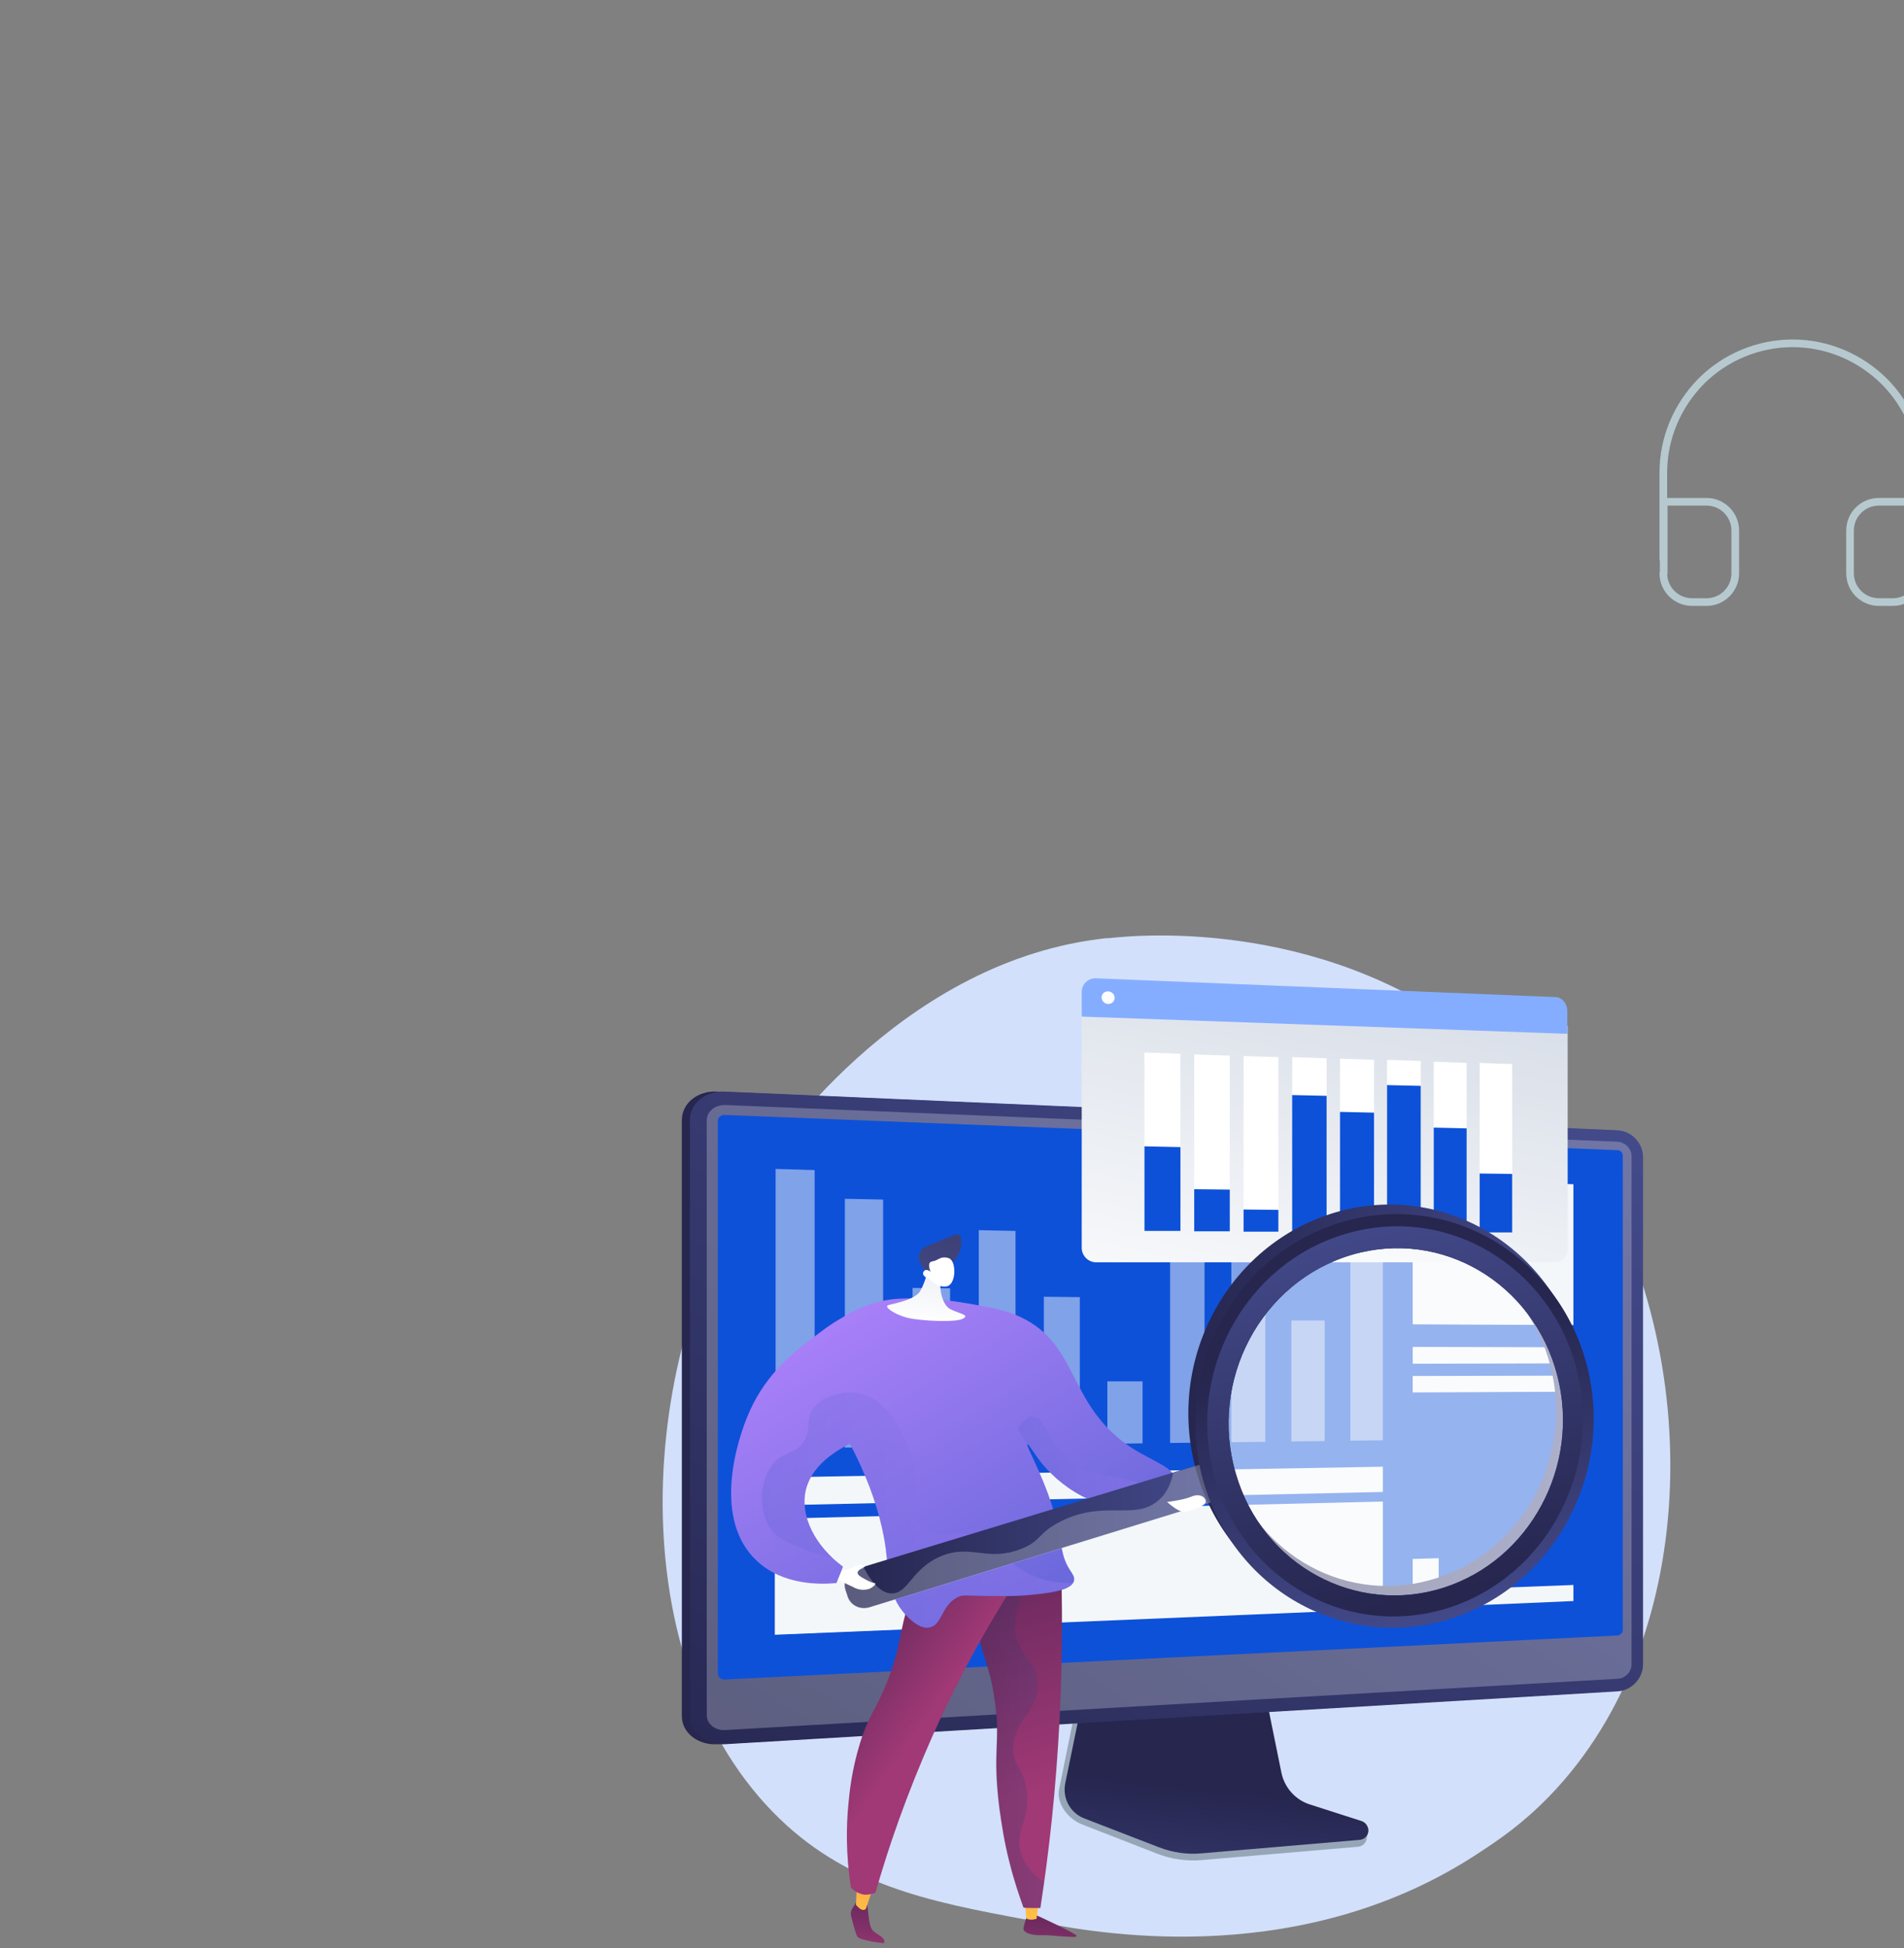 <?xml version="1.0" encoding="utf-8"?>
<!-- Generator: Adobe Illustrator 25.2.1, SVG Export Plug-In . SVG Version: 6.00 Build 0)  -->
<svg version="1.1" id="Layer_1" xmlns="http://www.w3.org/2000/svg" xmlns:xlink="http://www.w3.org/1999/xlink" x="0px" y="0px"
	 width="497.6px" height="509px" viewBox="0 0 497.6 509" style="enable-background:new 0 0 497.6 509;" xml:space="preserve">
<rect x="0" y="0" width="497.6" height="509" fill="#808080" stroke="none"/>
<style type="text/css">
	.st0{fill:none;stroke:#B6C9CF;stroke-width:2;stroke-linecap:round;stroke-linejoin:round;}
	.st1{fill:#D3E0FB;}
	.st2{fill:#97A6B7;}
	.st3{fill:url(#SVGID_1_);}
	.st4{fill:url(#SVGID_2_);}
	.st5{fill:url(#SVGID_3_);}
	.st6{opacity:0.3;fill:#D8DEE8;enable-background:new    ;}
	.st7{fill:#0D51D9;}
	.st8{fill:#F4F7FA;}
	.st9{opacity:0.7;}
	.st10{opacity:0.7;fill:#F4F7FA;enable-background:new    ;}
	.st11{fill:url(#SVGID_4_);}
	.st12{fill:#85ADFF;}
	.st13{fill:#FFFFFF;}
	.st14{fill:url(#SVGID_5_);}
	.st15{fill:url(#SVGID_6_);}
	.st16{fill:url(#SVGID_7_);}
	.st17{fill:url(#SVGID_8_);}
	.st18{fill:url(#SVGID_9_);}
	.st19{opacity:0.25;fill:url(#SVGID_10_);enable-background:new    ;}
	.st20{fill:url(#SVGID_11_);}
	.st21{fill:url(#SVGID_12_);}
	.st22{fill:url(#SVGID_13_);}
	.st23{fill:url(#SVGID_14_);}
	.st24{opacity:0.3;fill:url(#SVGID_15_);enable-background:new    ;}
	.st25{fill:url(#SVGID_16_);}
	.st26{opacity:0.3;fill:url(#SVGID_17_);enable-background:new    ;}
	.st27{fill:url(#SVGID_18_);}
	.st28{fill:url(#SVGID_19_);}
	.st29{opacity:0.56;fill:#FFFFFF;enable-background:new    ;}
	.st30{fill:url(#SVGID_20_);}
	.st31{fill:url(#SVGID_21_);}
	.st32{clip-path:url(#SVGID_23_);}
	.st33{clip-path:url(#SVGID_25_);}
	.st34{fill:none;stroke:#B6C9CF;stroke-width:6;stroke-linecap:round;stroke-linejoin:round;}
</style>
<g>
	<path class="st0" d="M434.7,146v-22.5c0-9,3.6-17.5,9.9-23.9c6.3-6.3,14.9-9.9,23.9-9.9c9,0,17.5,3.6,23.9,9.9
		c6.3,6.3,9.9,14.9,9.9,23.9V146"/>
	<path class="st0" d="M502.2,149.8c0,2-0.8,3.9-2.2,5.3s-3.3,2.2-5.3,2.2H491c-2,0-3.9-0.8-5.3-2.2s-2.2-3.3-2.2-5.3v-11.2
		c0-2,0.8-3.9,2.2-5.3c1.4-1.4,3.3-2.2,5.3-2.2h11.2V149.8z M434.7,149.8c0,2,0.8,3.9,2.2,5.3s3.3,2.2,5.3,2.2h3.8
		c2,0,3.9-0.8,5.3-2.2s2.2-3.3,2.2-5.3v-11.2c0-2-0.8-3.9-2.2-5.3c-1.4-1.4-3.3-2.2-5.3-2.2h-11.2V149.8z"/>
</g>
<g>
	<path class="st1" d="M404.8,469.4c-6.9,7.1-13,11.2-17.7,14.3c-45.8,30.6-98.1,21.8-114.3,18.7c-26.1-4.9-48.1-8.3-67.1-25.4
		c-43-38.9-40.9-119.9-8.1-170.1c3.9-6,36.7-54.6,89.2-61.5c1.3-0.2,2.2-0.3,3.1-0.3c8.1-0.9,58.4-5.4,99.4,29
		c5.9,4.9,15.3,13.8,24.1,27.3C445.5,350.9,445.6,427.5,404.8,469.4z"/>
	<path class="st2" d="M341.7,473c-3.7-1.2-6.5-4.4-7.3-8.3l-5.4-26.9l-46.5,1.6l-5.7,28c-0.8,3.9,2.4,7.9,6.1,9.3l19.5,7.6
		c3.6,1.4,7.5,2,11.4,1.7l41.1-3.5c1.2-0.1,2.2-1,2.3-2.3c0.1-1.2,1-2.6-0.2-3L341.7,473z"/>
	
		<linearGradient id="SVGID_1_" gradientUnits="userSpaceOnUse" x1="492.574" y1="-155.987" x2="498.373" y2="-99.927" gradientTransform="matrix(1 0 0 -1 -179.95 367.5)">
		<stop  offset="0" style="stop-color:#444B8C"/>
		<stop  offset="0.996" style="stop-color:#26264F"/>
	</linearGradient>
	<path class="st3" d="M342.2,471.4c-3.7-1.2-6.5-4.4-7.3-8.2l-5.4-26.6l-45.4,1.6l-5.7,27.7c-0.8,3.9,1.3,7.8,5,9.2l19.4,7.5
		c3.6,1.4,7.5,2,11.4,1.6l41.1-3.5c1.2-0.1,2.2-1,2.3-2.2c0.1-1.2-0.6-2.3-1.7-2.7L342.2,471.4z"/>
	
		<linearGradient id="SVGID_2_" gradientUnits="userSpaceOnUse" x1="452.324" y1="0.431" x2="391.108" y2="-6.657" gradientTransform="matrix(1 0 0 -1 -179.95 367.5)">
		<stop  offset="0" style="stop-color:#444B8C"/>
		<stop  offset="0.395" style="stop-color:#383C74"/>
		<stop  offset="0.996" style="stop-color:#26264F"/>
	</linearGradient>
	<path class="st4" d="M187.4,455.7c-5,0.3-9.2-3-9.2-7.3V292.6c0-4.3,4.1-7.7,9.2-7.4l233.2,10.1c3.7,0.2,6.7,3.3,6.7,7v132.5
		c0,3.7-3,6.9-6.7,7.1L187.4,455.7z"/>
	
		<linearGradient id="SVGID_3_" gradientUnits="userSpaceOnUse" x1="556.514" y1="112.847" x2="392.198" y2="-137.171" gradientTransform="matrix(1 0 0 -1 -179.95 367.5)">
		<stop  offset="0" style="stop-color:#444B8C"/>
		<stop  offset="0.996" style="stop-color:#26264F"/>
	</linearGradient>
	<path class="st5" d="M189.5,455.7c-5,0.3-9.2-3-9.2-7.3V292.6c0-4.3,4.1-7.7,9.2-7.4l233.2,10.1c3.7,0.2,6.7,3.3,6.7,7v132.5
		c0,3.7-3,6.9-6.7,7.1L189.5,455.7z"/>
	<path class="st6" d="M422.8,298.3l-233.2-9.6c-2.7-0.1-4.9,1.7-4.9,4v121.2v34.2c0,2.3,2.2,4.1,4.9,3.9l233.2-13.4
		c2-0.1,3.6-1.8,3.6-3.8v-30.3V302.1C426.4,300.1,424.7,298.4,422.8,298.3z"/>
	<path class="st7" d="M189.5,438.8c-1,0.1-1.9-0.6-1.9-1.5V292.8c0-0.9,0.9-1.6,1.9-1.5l233.2,9.2c0.8,0,1.4,0.7,1.4,1.4v123.9
		c0,0.8-0.6,1.4-1.4,1.5L189.5,438.8z"/>
	<path class="st8" d="M202.5,427.1l56.1-2.3v-29.4l-56.1,1.4V427.1z"/>
	<g class="st9">
		<path class="st10" d="M352.9,376.4l8.5-0.1v-62.4l-8.5-0.2V376.4z"/>
		<path class="st10" d="M337.5,376.6l8.7-0.1V345l-8.7,0V376.6z"/>
		<path class="st10" d="M321.8,376.8l8.9-0.1v-69.6l-8.9-0.3V376.8z"/>
		<path class="st10" d="M305.8,377l9-0.1V317l-9-0.2V377z"/>
		<path class="st10" d="M289.4,377.2l9.2-0.1v-16.2l-9.2,0V377.2z"/>
		<path class="st10" d="M272.8,377.5l9.4-0.1v-38.5l-9.4-0.1V377.5z"/>
		<path class="st10" d="M255.8,377.7l9.6-0.1v-56l-9.6-0.2V377.7z"/>
		<path class="st10" d="M238.5,378l9.8-0.1v-41.3l-9.8-0.1V378z"/>
		<path class="st10" d="M220.8,378.2l10-0.1v-64.7l-10-0.2V378.2z"/>
		<path class="st10" d="M202.7,378.4l10.2-0.1v-72.6l-10.2-0.3V378.4z"/>
	</g>
	<path class="st8" d="M369.2,420.1l42-1.8v-4.2l-42,1.6V420.1z"/>
	<path class="st8" d="M369.2,363.8l42-0.2v-4.2l-42,0.1V363.8z"/>
	<path class="st8" d="M369.2,356.3l42-0.1V352l-42-0.1V356.3z"/>
	<path class="st8" d="M369.2,414.1l6.8-0.3v-6.7l-6.8,0.2V414.1z"/>
	<path class="st8" d="M217.9,408.5c3.6,0.1,4.1-1.9,7.6-2.1c6-0.3,7.4,5.5,13.2,5.4c4.7-0.1,5.9-4,10.5-3.5c3.4,0.3,4.1,2.6,7.5,2.9
		c0.7,0.1,1.3,0,2-0.1v13.6l-56.1,2.3V403c3,0.2,5.2,0.9,6.8,1.6C213,406.2,214.3,408.4,217.9,408.5z"/>
	<path class="st8" d="M369.2,346l42,0.2v-36.8l-42-1.2V346z"/>
	<path class="st8" d="M202.7,393.3l158.7-3.5v-6.6L202.7,386V393.3z"/>
	<path class="st8" d="M265.4,424.4l96-4v-28.1l-96,2.3V424.4z"/>
	
		<linearGradient id="SVGID_4_" gradientUnits="userSpaceOnUse" x1="535.68" y1="113.832" x2="510.068" y2="3.166" gradientTransform="matrix(1 0 0 -1 -179.95 367.5)">
		<stop  offset="0" style="stop-color:#D8DEE8"/>
		<stop  offset="1" style="stop-color:#FFFFFF"/>
	</linearGradient>
	<path class="st11" d="M282.7,263.4V326c0,2.1,1.7,3.8,3.8,3.8h119.9c1.8,0,3.3-1.6,3.3-3.5V268L282.7,263.4z"/>
	<path class="st12" d="M406.4,260.5l-119.9-4.9c-2.1-0.1-3.8,1.5-3.8,3.6v6.4l126.9,4.5v-6C409.6,262.2,408.2,260.5,406.4,260.5z"/>
	<path class="st13" d="M291.3,260.7c0,0.9-0.7,1.6-1.7,1.6c-0.9,0-1.7-0.8-1.7-1.7s0.7-1.6,1.7-1.6
		C290.6,259.1,291.3,259.8,291.3,260.7z"/>
	<path class="st13" d="M308.5,321.6l-9.4,0V275l9.4,0.3V321.6z"/>
	<path class="st7" d="M308.5,321.6l-9.4,0v-22.1l9.4,0.2V321.6z"/>
	<path class="st13" d="M321.4,321.7l-9.3,0v-46.2l9.3,0.3V321.7z"/>
	<path class="st7" d="M321.4,321.7l-9.3,0v-11l9.3,0.1V321.7z"/>
	<path class="st13" d="M334.1,321.8l-9.1,0v-45.9l9.1,0.3V321.8z"/>
	<path class="st7" d="M334.1,321.8l-9.1,0V316l9.1,0.1V321.8z"/>
	<path class="st13" d="M346.7,321.8l-9,0v-45.6l9,0.3V321.8z"/>
	<path class="st7" d="M346.7,321.8l-9,0v-35.7l9,0.2V321.8z"/>
	<path class="st13" d="M359.1,321.9l-8.9,0v-45.3l8.9,0.3V321.9z"/>
	<path class="st7" d="M359.1,321.9l-8.9,0v-31.4l8.9,0.2V321.9z"/>
	<path class="st13" d="M371.3,321.9l-8.8,0v-45l8.8,0.3V321.9z"/>
	<path class="st7" d="M371.3,321.9l-8.8,0v-38.4l8.8,0.2V321.9z"/>
	<path class="st13" d="M383.3,322l-8.6,0v-44.6l8.6,0.3V322z"/>
	<path class="st7" d="M383.3,322l-8.6,0v-27.4l8.6,0.2V322z"/>
	<path class="st13" d="M395.2,322l-8.5,0v-44.3l8.5,0.3V322z"/>
	<path class="st7" d="M395.2,322l-8.5,0v-15.4l8.5,0.1V322z"/>
	
		<linearGradient id="SVGID_5_" gradientUnits="userSpaceOnUse" x1="455.96" y1="-117.125" x2="453.373" y2="-149.07" gradientTransform="matrix(1 0 0 -1 -179.95 367.5)">
		<stop  offset="0" style="stop-color:#311944"/>
		<stop  offset="1" style="stop-color:#A03976"/>
	</linearGradient>
	<path class="st14" d="M271.1,500.5c0,0,10.1,4.6,10.3,5.3c0.2,0.7-6.5-0.3-9.2-0.2c-2.7,0.1-5-0.7-4.7-1.9c0.2-1.2,1.2-4,1.2-4
		L271.1,500.5z"/>
	
		<linearGradient id="SVGID_6_" gradientUnits="userSpaceOnUse" x1="449.435" y1="-134.898" x2="449.971" y2="-101.808" gradientTransform="matrix(1 0 0 -1 -179.95 367.5)">
		<stop  offset="0" style="stop-color:#FFC444"/>
		<stop  offset="0.996" style="stop-color:#F36F56"/>
	</linearGradient>
	<path class="st15" d="M271.5,496.8l-0.6,4.5c0,0-1.6,0.6-2.7-0.1l-0.4-5L271.5,496.8z"/>
	
		<linearGradient id="SVGID_7_" gradientUnits="userSpaceOnUse" x1="408.522" y1="-113.283" x2="405.935" y2="-145.227" gradientTransform="matrix(1 0 0 -1 -179.95 367.5)">
		<stop  offset="0" style="stop-color:#311944"/>
		<stop  offset="1" style="stop-color:#A03976"/>
	</linearGradient>
	<path class="st16" d="M223.9,496.8l-1.2,1.9c-0.3,0.5-0.4,1.2-0.3,1.8c0.4,1.6,1.2,4.6,1.6,5.4c0.5,1.1,7,1.8,7,1.8
		s0.6-0.8-0.8-1.8c-1.4-1-2.2-1.2-2.7-2.6c-0.5-1.5-0.8-5.6-0.8-5.6L223.9,496.8z"/>
	
		<linearGradient id="SVGID_8_" gradientUnits="userSpaceOnUse" x1="405.957" y1="-134.194" x2="406.493" y2="-101.103" gradientTransform="matrix(1 0 0 -1 -179.95 367.5)">
		<stop  offset="0" style="stop-color:#FFC444"/>
		<stop  offset="0.996" style="stop-color:#F36F56"/>
	</linearGradient>
	<path class="st17" d="M228.8,492c-0.4,0.3-2.5,6.7-2.5,6.7s-0.7,0.9-2-0.4c-1.3-1.3-0.6-0.6-0.6-0.6l0.3-6.3L228.8,492z"/>
	
		<linearGradient id="SVGID_9_" gradientUnits="userSpaceOnUse" x1="421.571" y1="11.898" x2="456.69" y2="-98.291" gradientTransform="matrix(1 0 0 -1 -179.95 367.5)">
		<stop  offset="0" style="stop-color:#311944"/>
		<stop  offset="1" style="stop-color:#A03976"/>
	</linearGradient>
	<path class="st18" d="M277.2,405.4c0.5,13.6,0.5,28.3-0.3,44.1c-0.9,17.7-2.7,34.1-5,49c-0.8,0-1.7,0-2.6,0c-0.6,0-1.2,0-1.8-0.1
		c-1.1-3.1-2.5-7.1-3.7-12c-1.3-5.1-2-9.7-2.6-14c-1.9-15.4,0.4-16.7-1.2-28.1c-1.4-10.1-3.4-10.5-5.7-24.8
		c-2.5-15.6-0.6-17.9,0.3-18.7C258.6,397.2,267.8,399.6,277.2,405.4z"/>
	
		<linearGradient id="SVGID_10_" gradientUnits="userSpaceOnUse" x1="457.462" y1="-81.343" x2="432.995" y2="-81.284" gradientTransform="matrix(1 0 0 -1 -179.95 367.5)">
		<stop  offset="0" style="stop-color:#444B8C"/>
		<stop  offset="0.996" style="stop-color:#26264F"/>
	</linearGradient>
	<path class="st19" d="M254.7,400.7c3.7-3.4,12.2-1.3,21.2,3.9c-10.4,11.2-11.5,18.4-10.3,23.1c1.4,5.3,5.6,6.9,5.6,12.7
		c0,7.1-6.5,9-6.4,16.6c0.1,5,2.9,5,3.6,11.1c0.8,7.3-2.9,9.8-1.8,15.2c0.5,2.3,2,5.4,6.2,8.5c-0.3,2.2-0.6,4.4-1,6.6
		c-0.8,0-1.7,0-2.6,0c-0.6,0-1.2,0-1.8-0.1c-1.1-3.1-2.5-7.1-3.7-12c-1.3-5.1-2-9.7-2.6-14c-1.9-15.4,0.4-16.7-1.2-28.1
		c-1.4-10.1-3.4-10.5-5.7-24.8C251.9,403.9,253.8,401.6,254.7,400.7z"/>
	
		<linearGradient id="SVGID_11_" gradientUnits="userSpaceOnUse" x1="379.868" y1="-48.864" x2="423.364" y2="-79.472" gradientTransform="matrix(1 0 0 -1 -179.95 367.5)">
		<stop  offset="0" style="stop-color:#311944"/>
		<stop  offset="1" style="stop-color:#A03976"/>
	</linearGradient>
	<path class="st20" d="M270.8,405.2c-8.9,13-18.6,29.2-27.2,48.6c-6.5,14.7-11.3,28.4-14.8,40.7c-0.5,0.2-1.6,0.6-3,0.5
		c-1.9-0.3-3.1-1.5-3.4-1.8c-1.4-8.8-1.2-16.3-0.7-21.6c0.3-3.4,0.9-9.2,3.1-16.3c2.5-7.9,4.2-8.4,7.4-16.8
		c3.3-8.7,2.5-10.9,5.8-21.8c1.3-4.5,3.5-11.1,7.2-19.1C253.7,400.1,262.3,402.6,270.8,405.2z"/>
	
		<linearGradient id="SVGID_12_" gradientUnits="userSpaceOnUse" x1="409.691" y1="32.5" x2="465.186" y2="-58.612" gradientTransform="matrix(1 0 0 -1 -179.95 367.5)">
		<stop  offset="0" style="stop-color:#AA80F9"/>
		<stop  offset="0.996" style="stop-color:#6165D7"/>
	</linearGradient>
	<path class="st21" d="M307.1,386.8c-0.1,3.2-5.3,6-9.5,6.8c-9.8,2-21.2-5.1-26.6-13c-1.1-1.5-2.2-3.4-2.5-3.3
		c-0.6,0.3,5.3,10,7.8,21c1.3,5.6,1,8.3,3.4,12c0.6,0.9,1.2,1.7,1,2.7c-0.6,2.5-6.4,3.2-10.3,3.6c-4.2,0.5-8.1,0.4-12,0.4
		c-6.2-0.1-6.7-0.4-8.1,0.3c-4.3,2.1-4,7.2-7.3,7.9c-2.7,0.6-5.5-2.5-6.4-3.4c-4.6-5-4.3-11.1-5.1-17.2
		c-1.9-14.2-9.6-29.8-17.2-39.7c-2.3-3-3.9-4.6-4-7.3c-0.3-8.2,12.6-17.2,23.4-18.2c3-0.3,8.2-0.2,13.2,0.3c2,0.2,4.1,0.5,6.4,0.9
		c5.5,1,9.3,1.6,13.2,3.4c15.7,7.2,12.3,23.2,29.3,34.3C301.6,382,307.2,383.5,307.1,386.8z"/>
	
		<linearGradient id="SVGID_13_" gradientUnits="userSpaceOnUse" x1="424.857" y1="52.858" x2="421.635" y2="21.605" gradientTransform="matrix(1 0 0 -1 -179.95 367.5)">
		<stop  offset="0" style="stop-color:#D8DEE8"/>
		<stop  offset="0.56" style="stop-color:#EEF0F5"/>
		<stop  offset="1" style="stop-color:#FFFFFF"/>
	</linearGradient>
	<path class="st22" d="M242.7,330.9c0,0-0.7,3.8-2.2,6.4c-1.4,2.4-7.2,3.3-8.4,3.7c-1.2,0.4,1.8,2.5,5.1,3.3
		c3.2,0.8,12.7,1.3,14.5,0.2c1.9-1-1.2-1.3-3.4-2.5c-2.2-1.2-3-5.9-2.3-7.9C246.6,332.2,242.7,330.9,242.7,330.9z"/>
	
		<linearGradient id="SVGID_14_" gradientUnits="userSpaceOnUse" x1="419.535" y1="22.91" x2="426.908" y2="44.607" gradientTransform="matrix(1 0 0 -1 -179.95 367.5)">
		<stop  offset="0" style="stop-color:#444B8C"/>
		<stop  offset="0.996" style="stop-color:#3E4177"/>
	</linearGradient>
	<path class="st23" d="M248.9,329.8c2.3-1.7,3-6.2,1.7-7.2c-0.4-0.3-0.7-0.2-6,2c-2.6,1.1-3.9,1.6-4.3,2.8c-0.3,0.7-0.2,1.7,0.1,2.4
		c0.1,0.4,0.4,0.9,1.1,1.8c0.6,0.8,0.5,0.8,0.7,1c0.4,0.6,1.2,1.5,2.7,2.6c0.1-0.4,0.2-0.9,0.4-1.5c0.1-0.2,0.4-1.1,1-1.8
		C247.1,330.7,248.1,330.4,248.9,329.8z"/>
	<path class="st13" d="M242.9,334.1c0,0,1.5,2.3,4.4,2c2.5-0.3,2.7-6,1-7.2c-0.6-0.4-1.7-0.5-2.5-0.2c-0.5,0.2-0.7,0.4-1.5,0.7
		c-0.8,0.2-1,0.2-1.2,0.4c-0.3,0.3-0.5,0.9,0.1,2.5c-0.5-0.5-1.1-0.6-1.5-0.4c-0.1,0-0.2,0.2-0.3,0.3
		C240.9,332.9,241.5,333.7,242.9,334.1z"/>
	
		<linearGradient id="SVGID_15_" gradientUnits="userSpaceOnUse" x1="485.564" y1="-14.558" x2="445.93" y2="-14.558" gradientTransform="matrix(1 0 0 -1 -179.95 367.5)">
		<stop  offset="0" style="stop-color:#AA80F9"/>
		<stop  offset="0.996" style="stop-color:#6165D7"/>
	</linearGradient>
	<path class="st24" d="M293.4,386.3c-7.1-1.6-9.9-1.6-13.5-4.4c-5.9-4.7-6.7-11.9-10.1-11.8c-1.6,0-2.9,1.7-3.8,3.3
		c0.9,1.3,1.7,2.7,2.6,4c0-0.1,0-0.1,0-0.1c0.3-0.1,1.5,1.7,2.5,3.3c5.4,7.9,16.8,15,26.6,13c2.8-0.6,6.1-2,7.9-3.9
		C300.8,388.1,296.6,387.1,293.4,386.3z"/>
	
		<linearGradient id="SVGID_16_" gradientUnits="userSpaceOnUse" x1="379.671" y1="14.215" x2="435.167" y2="-76.897" gradientTransform="matrix(1 0 0 -1 -179.95 367.5)">
		<stop  offset="0" style="stop-color:#AA80F9"/>
		<stop  offset="0.996" style="stop-color:#6165D7"/>
	</linearGradient>
	<path class="st25" d="M218.6,413.6c-4.3,0.4-14,0.6-20.8-5.8c-11.4-10.6-5.7-30.6-1.8-39.3c4.5-9.9,11.8-15.5,16.2-18.8
		c5.5-4.2,8.8-6.7,12.8-6.2c10.4,1.5,17.6,22.7,11.9,28.8c-1.9,2-3.7,0.9-9.1,2.6c-1.8,0.6-14.9,4.7-17.2,14.4
		c-1.6,6.8,2.5,14.7,9.7,20C219.8,410.8,219.2,412.2,218.6,413.6z"/>
	
		<linearGradient id="SVGID_17_" gradientUnits="userSpaceOnUse" x1="460.349" y1="-27.128" x2="379.057" y2="-27.128" gradientTransform="matrix(1 0 0 -1 -179.95 367.5)">
		<stop  offset="0" style="stop-color:#AA80F9"/>
		<stop  offset="0.996" style="stop-color:#6165D7"/>
	</linearGradient>
	<path class="st26" d="M266.9,410.1c-4.9-3.1-5.6-6.2-11.1-8.3c-7.1-2.7-10.5,0.7-14-2.1c-4.2-3.3-0.5-9.2-3.6-19.3
		c-0.5-1.7-4.6-14.7-13.8-16.4c-4.3-0.8-10,0.9-12.2,4.5c-1.7,2.9-0.1,5-2.2,8.2c-2.1,3.2-4.6,2.4-7.3,5c-4.2,4.2-4.9,13-1.1,18
		c1.8,2.3,4.1,3.2,8.4,5c2.7,1.1,5.1,1.7,7.3,2.1c-5.3-5.1-8.1-11.7-6.7-17.5c1.4-6,7.1-9.9,11.5-12.1c4.5,8.4,8.1,18.2,9.3,27.3
		c0.8,6.1,0.6,12.2,5.1,17.2c0.9,1,3.6,4,6.4,3.4c3.3-0.7,3-5.8,7.3-7.9c1.4-0.7,1.9-0.4,8.1-0.3c3.9,0.1,7.8,0.1,12-0.4
		c3.5-0.4,8.5-1,10-2.9C274,413.7,269.7,411.9,266.9,410.1z"/>
	
		<linearGradient id="SVGID_18_" gradientUnits="userSpaceOnUse" x1="501.578" y1="-33.1" x2="400.662" y2="-33.1" gradientTransform="matrix(1 0 0 -1 -179.95 367.5)">
		<stop  offset="0" style="stop-color:#444B8C"/>
		<stop  offset="0.996" style="stop-color:#26264F"/>
	</linearGradient>
	<path class="st27" d="M221.5,417l-0.5-1.5c-0.8-2.3,0.5-4.9,2.9-5.6l94.9-28.9l2.9,9.8l-94.4,29.1
		C224.8,420.7,222.2,419.4,221.5,417z"/>
	
		<linearGradient id="SVGID_19_" gradientUnits="userSpaceOnUse" x1="594.655" y1="-1.246" x2="490.526" y2="-1.246" gradientTransform="matrix(1 0 0 -1 -179.95 367.5)">
		<stop  offset="0" style="stop-color:#444B8C"/>
		<stop  offset="0.996" style="stop-color:#26264F"/>
	</linearGradient>
	<path class="st28" d="M377.7,420.3c-27.2,8.8-56.3-6.6-64.8-35.1c-8.7-29.2,7.7-60.2,36.3-68.5c28.1-8.1,56.5,9.2,63.8,37.8
		C420.1,382.5,404.4,411.7,377.7,420.3z M375.5,412.3c22.6-7.2,35.8-31.8,29.7-55.4c-6.2-24.1-30.1-38.4-53.6-31.6
		c-23.9,7-37.6,32.9-30.4,57.3C328.2,406.6,352.6,419.7,375.5,412.3z"/>
	<path class="st6" d="M318.7,381.1l-12.1,3.7c-0.8,3.9-2.4,6.1-4.1,7.4c-6.1,5.1-14.3-0.5-25.7,5.5c-5.7,3-4.6,4.9-10,7
		c-8.8,3.4-12.9-1.3-20.7,1.8c-7.9,3.2-8.7,10-13.2,9.8c-1.9-0.1-4.4-1.5-7.2-6.8l-2,0.6c-2.4,0.7-3.7,3.2-2.9,5.6l0.5,1.5
		c0.8,2.3,3.4,3.6,5.8,2.9l94.4-29.1L318.7,381.1z"/>
	<path class="st29" d="M377.7,416.3c-23.7,7.6-48.9-5.9-56.3-30.7c-7.5-25.3,6.7-52.2,31.5-59.4c24.4-7.1,49.1,7.8,55.5,32.7
		C414.7,383.3,401.1,408.8,377.7,416.3z"/>
	
		<linearGradient id="SVGID_20_" gradientUnits="userSpaceOnUse" x1="556.649" y1="-59.768" x2="539.903" y2="17.139" gradientTransform="matrix(1 0 0 -1 -179.95 367.5)">
		<stop  offset="0" style="stop-color:#444B8C"/>
		<stop  offset="0.996" style="stop-color:#26264F"/>
	</linearGradient>
	<path class="st30" d="M379.5,422.8c-27.2,8.8-56.3-6.6-64.8-35.1c-8.7-29.2,7.7-60.2,36.3-68.5c28.1-8.1,56.5,9.2,63.8,37.8
		C421.9,385,406.2,414.1,379.5,422.8z M377.3,414.8c22.5-7.2,35.8-31.8,29.7-55.4c-6.2-24.1-30.1-38.4-53.6-31.6
		c-23.9,7-37.6,32.9-30.4,57.3C330,409.1,354.5,422.1,377.3,414.8z"/>
	
		<linearGradient id="SVGID_21_" gradientUnits="userSpaceOnUse" x1="531.735" y1="52.775" x2="555.106" y2="-50.365" gradientTransform="matrix(1 0 0 -1 -179.95 367.5)">
		<stop  offset="0" style="stop-color:#444B8C"/>
		<stop  offset="0.996" style="stop-color:#26264F"/>
	</linearGradient>
	<path class="st31" d="M378.8,420c-25.7,8.3-53.1-6.3-61.1-33.2c-8.2-27.5,7.3-56.7,34.2-64.5c26.5-7.7,53.3,8.6,60.2,35.6
		C418.8,384.3,404,411.8,378.8,420z M377.3,414.8c22.5-7.2,35.8-31.8,29.7-55.4c-6.2-24.1-30.1-38.4-53.6-31.6
		c-23.9,7-37.6,32.9-30.4,57.3C330,409.1,354.5,422.1,377.3,414.8z"/>
	<path class="st13" d="M219,412.7l1-2.4c0,0,1.6,0.1,2.9-0.8c0.7-0.5,1.9-0.7,2.3-0.6c0.4,0.1,1.7,0,0.2,0.8
		c-1.5,0.7-1.5,1.3-0.9,1.9c0.7,0.6,3.1,1.9,4,2c0.9,0.1-0.7,1.4-1.6,1.6c-0.9,0.2-2.4,0.4-4.2-0.7C221.9,414.2,219,412.7,219,412.7
		z"/>
	<path class="st13" d="M305,392.4c0,0,4-0.4,6.4-1.4c2.4-1,3.9,0.4,3.7,1.5c-0.2,1-4.2,2.4-5.7,2.5C307.8,395,305,392.4,305,392.4z"
		/>
</g>
</svg>
